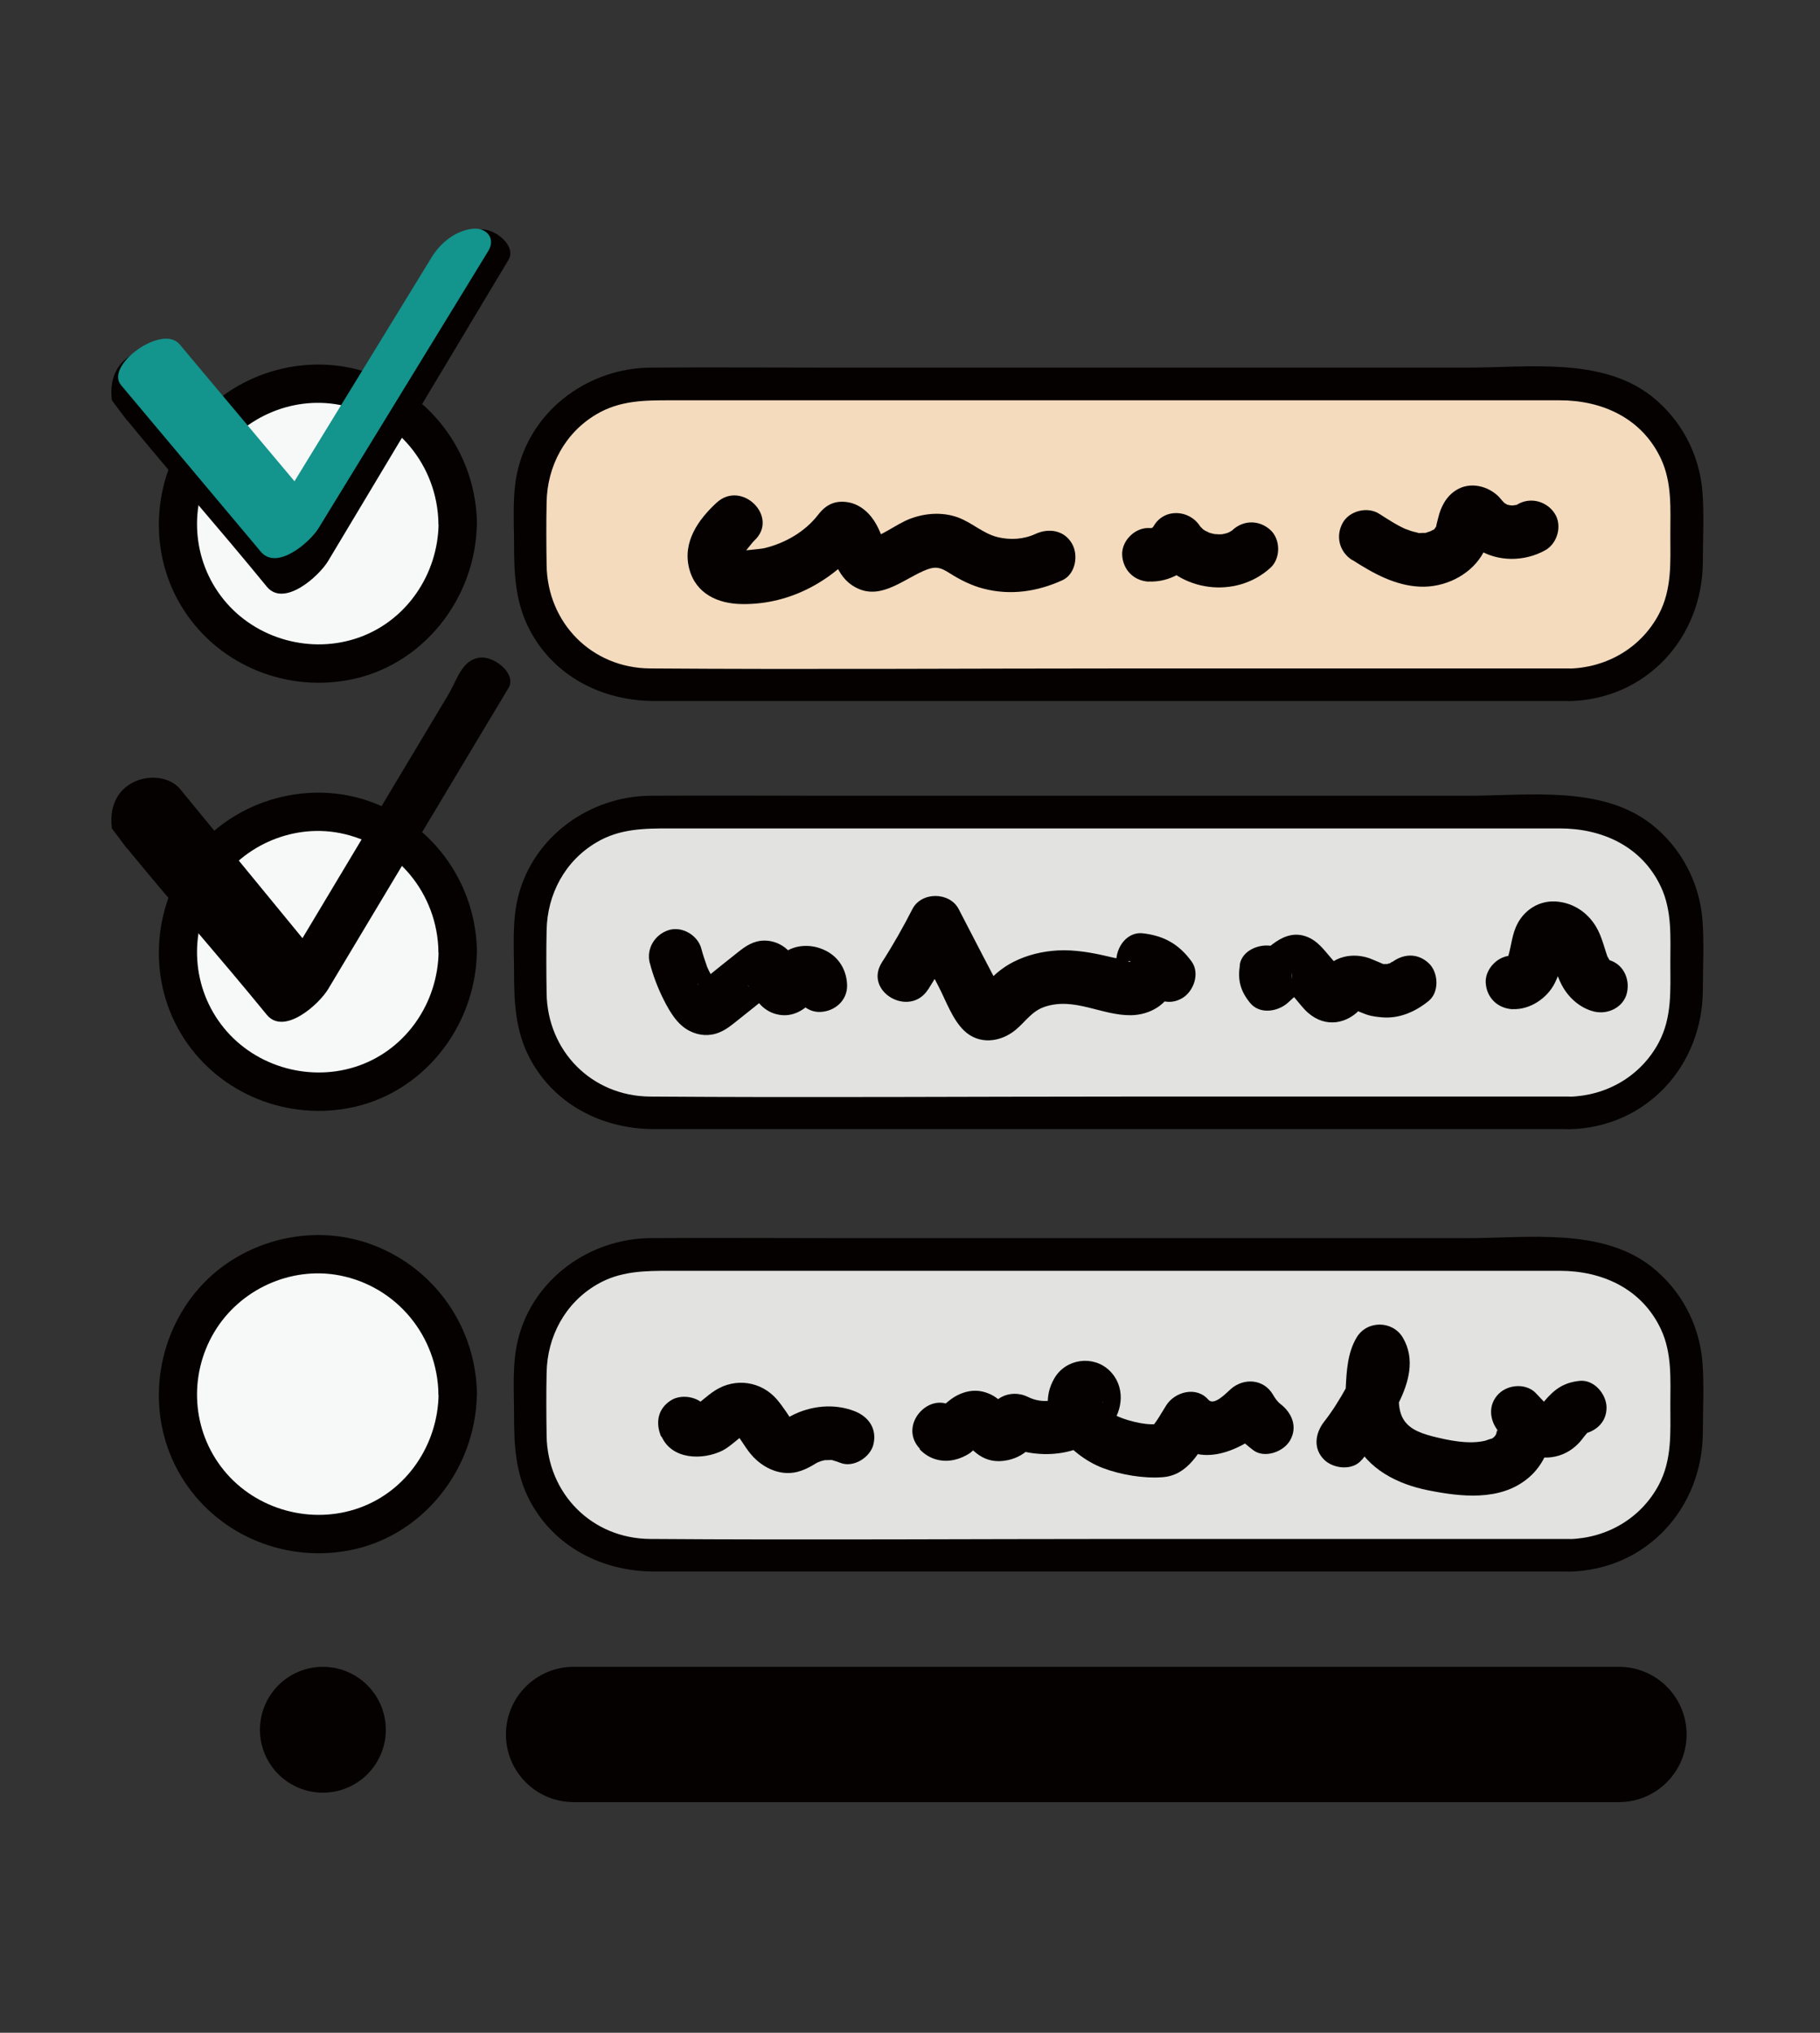 <svg width="60" height="67" viewBox="0 0 60 67" fill="none" xmlns="http://www.w3.org/2000/svg">
<rect x="0" y="0" width="60" height="67" fill="#333333" stroke="none"/>
<g id="menu icon01 1">
<g id="Group">
<g id="History">
<g id="Group_2">
<path id="Vector" d="M51.726 12.653H21.359C19.219 12.653 17.483 14.388 17.483 16.529V18.692C17.483 20.833 19.219 22.568 21.359 22.568H51.726C53.867 22.568 55.602 20.833 55.602 18.692V16.529C55.602 14.388 53.867 12.653 51.726 12.653Z" fill="#F4DBBD"/>
<path id="Vector_2" d="M51.726 22.032H37.131C31.9 22.032 26.665 22.07 21.43 22.032C19.511 22.018 18.048 20.536 18.02 18.627C18.01 17.94 18.006 17.248 18.02 16.561C18.039 15.362 18.627 14.261 19.671 13.65C20.437 13.198 21.247 13.194 22.093 13.194H51.42C52.827 13.194 54.13 13.786 54.755 15.117C55.127 15.912 55.066 16.764 55.066 17.615C55.066 18.523 55.127 19.417 54.685 20.249C54.097 21.355 52.968 22.008 51.726 22.037C51.035 22.051 51.035 23.123 51.726 23.109C54.276 23.057 56.129 21.021 56.138 18.514C56.138 17.747 56.185 16.966 56.124 16.204C56.025 14.967 55.419 13.824 54.445 13.057C52.794 11.764 50.362 12.117 48.387 12.117H27.394C25.409 12.117 23.429 12.102 21.444 12.117C19.459 12.131 17.592 13.438 17.084 15.433C16.877 16.246 16.947 17.121 16.947 17.954C16.947 18.946 16.994 19.887 17.474 20.785C18.283 22.305 19.868 23.1 21.547 23.104C22.309 23.104 23.067 23.104 23.829 23.104H51.726C52.418 23.104 52.418 22.032 51.726 22.032Z" fill="#050101"/>
</g>
<g id="Group_3">
<path id="Vector_3" d="M10.48 21.881C13.028 21.881 15.094 19.816 15.094 17.267C15.094 14.719 13.028 12.653 10.48 12.653C7.931 12.653 5.865 14.719 5.865 17.267C5.865 19.816 7.931 21.881 10.48 21.881Z" fill="#F7F8F8"/>
<path id="Vector_4" d="M14.459 17.267C14.435 18.918 13.419 20.442 11.848 21.007C10.277 21.571 8.448 21.082 7.38 19.77C6.312 18.457 6.218 16.637 7.06 15.221C7.902 13.805 9.581 13.039 11.19 13.344C13.076 13.707 14.426 15.348 14.454 17.262C14.464 18.081 15.734 18.081 15.724 17.262C15.696 15.071 14.351 13.123 12.295 12.342C10.24 11.562 7.822 12.215 6.439 13.909C5.056 15.602 4.826 18.048 5.96 19.948C7.093 21.849 9.304 22.808 11.463 22.418C13.928 21.976 15.687 19.732 15.72 17.262C15.729 16.444 14.459 16.444 14.45 17.262L14.459 17.267Z" fill="#050101"/>
</g>
<path id="Vector_5" d="M4.191 13.852C5.828 15.847 7.164 17.342 8.796 19.337C9.365 20.028 10.517 18.993 10.818 18.49C12.549 15.597 14.285 12.705 16.016 9.812L16.764 8.565C17.041 8.104 16.308 7.516 15.832 7.563C15.226 7.625 15.08 8.283 14.77 8.801C13.039 11.693 11.303 14.586 9.572 17.479L8.824 18.725L10.847 17.879L5.941 11.9C5.329 11.152 3.471 11.482 3.688 13.194L4.186 13.857L4.191 13.852Z" fill="#050101"/>
<path id="Vector_6" d="M3.984 12.686C5.522 14.52 7.06 16.355 8.598 18.184C9.13 18.819 10.221 17.869 10.503 17.408C12.136 14.746 13.763 12.084 15.395 9.421L16.096 8.274C16.355 7.85 16.03 7.493 15.588 7.54C15.014 7.596 14.511 8.015 14.224 8.49C12.592 11.152 10.964 13.815 9.332 16.477L8.631 17.625L10.536 16.849L5.922 11.35C5.348 10.663 3.448 12.046 3.989 12.691L3.984 12.686Z" fill="#13948D"/>
<path id="Vector_7" d="M23.627 16.566C23.015 17.131 22.493 17.869 22.723 18.749C22.94 19.572 23.669 19.901 24.459 19.91C26.082 19.934 27.53 19.111 28.504 17.85L27.507 18.255C27.446 18.203 27.385 18.147 27.324 18.09C27.366 18.184 27.38 18.203 27.366 18.151C27.38 18.245 27.446 18.354 27.483 18.443C27.62 18.777 27.78 19.083 28.09 19.29C28.932 19.854 29.689 19.153 30.451 18.815C30.818 18.655 30.978 18.683 31.303 18.89C31.651 19.111 32.023 19.299 32.422 19.402C33.316 19.633 34.196 19.501 35.023 19.125C35.456 18.927 35.564 18.302 35.339 17.916C35.08 17.469 34.567 17.399 34.13 17.601C33.744 17.78 33.297 17.803 32.888 17.704C32.399 17.582 32.041 17.22 31.571 17.051C31.068 16.872 30.513 16.91 30.019 17.093C29.525 17.276 29.036 17.714 28.528 17.785H28.998C29.055 17.794 29.13 17.954 29.181 17.944C29.167 17.944 29.125 17.841 29.12 17.831C29.064 17.653 28.984 17.451 28.89 17.286C28.697 16.933 28.377 16.632 27.973 16.557C27.54 16.482 27.239 16.623 26.976 16.961C26.543 17.526 25.884 17.902 25.202 18.067C25.094 18.095 24.294 18.17 24.294 18.161L24.417 18.283C24.407 18.382 24.417 18.387 24.436 18.288C24.544 18.245 24.765 17.912 24.868 17.817C25.701 17.046 24.454 15.8 23.622 16.571L23.627 16.566Z" fill="#050101"/>
<path id="Vector_8" d="M37.879 19.167C38.561 19.196 39.219 18.81 39.563 18.222H38.039C38.876 19.511 40.743 19.751 41.882 18.716C42.225 18.405 42.22 17.78 41.882 17.469C41.515 17.135 40.997 17.135 40.635 17.469C40.47 17.62 40.776 17.385 40.649 17.465C40.602 17.493 40.555 17.526 40.508 17.549C40.329 17.643 40.607 17.521 40.55 17.535C40.503 17.549 40.461 17.568 40.414 17.582C40.362 17.596 40.306 17.601 40.249 17.62C40.414 17.601 40.452 17.596 40.358 17.606C40.329 17.606 40.301 17.606 40.273 17.61C40.174 17.615 40.08 17.606 39.981 17.601C40.273 17.61 40.094 17.615 40.009 17.596C39.967 17.587 39.929 17.578 39.887 17.564C39.802 17.535 39.671 17.441 39.901 17.578C39.854 17.549 39.802 17.53 39.751 17.502C39.713 17.483 39.68 17.46 39.647 17.436C39.525 17.361 39.826 17.596 39.661 17.446C39.619 17.408 39.586 17.366 39.544 17.328C39.445 17.225 39.68 17.526 39.558 17.338C39.205 16.792 38.377 16.745 38.034 17.338C38.015 17.371 37.93 17.488 38.025 17.371C38.114 17.258 38.039 17.352 38.015 17.371C37.907 17.479 38.015 17.352 38.067 17.342C38.034 17.347 37.996 17.389 37.963 17.408C37.935 17.422 37.827 17.474 37.963 17.413C38.1 17.352 37.963 17.404 37.93 17.413C37.799 17.46 38.025 17.389 38.025 17.404C38.025 17.413 37.888 17.404 37.879 17.404C37.418 17.385 36.975 17.822 36.994 18.288C37.018 18.782 37.38 19.149 37.879 19.172V19.167Z" fill="#050101"/>
<path id="Vector_9" d="M44.591 18.462C45.273 18.899 46.002 19.308 46.83 19.337C47.601 19.365 48.415 18.989 48.834 18.33C49.008 18.062 49.087 17.752 49.144 17.446C49.172 17.295 49.102 17.526 49.05 17.573L48.175 17.625C48.208 17.662 48.241 17.7 48.274 17.738C48.396 17.874 48.547 17.991 48.697 18.09C49.365 18.528 50.259 18.518 50.941 18.137C51.345 17.912 51.51 17.324 51.256 16.928C51.002 16.533 50.48 16.373 50.047 16.613C49.864 16.717 50.198 16.595 49.991 16.642C49.962 16.646 49.77 16.67 49.892 16.665C50.019 16.665 49.817 16.656 49.788 16.656C49.887 16.674 49.906 16.674 49.84 16.665C49.803 16.66 49.77 16.651 49.732 16.642C49.577 16.613 49.779 16.684 49.704 16.642C49.652 16.609 49.596 16.585 49.548 16.547C49.647 16.618 49.591 16.576 49.534 16.515C49.492 16.468 49.454 16.416 49.412 16.373C49.05 16.011 48.462 15.87 48.01 16.152C47.681 16.355 47.498 16.703 47.413 17.07C47.389 17.173 47.352 17.291 47.338 17.394C47.328 17.493 47.399 17.262 47.324 17.408C47.404 17.262 47.324 17.394 47.281 17.446C47.178 17.554 47.338 17.427 47.258 17.46C47.201 17.479 47.15 17.521 47.098 17.545C47.281 17.46 47.056 17.545 47.027 17.554C46.867 17.606 47.102 17.564 47.004 17.564C46.943 17.564 46.882 17.564 46.82 17.568C46.642 17.573 46.914 17.606 46.703 17.549C46.642 17.535 46.58 17.521 46.519 17.502C46.519 17.502 46.27 17.408 46.378 17.455C46.058 17.319 45.762 17.121 45.466 16.933C45.075 16.684 44.473 16.839 44.257 17.248C44.026 17.686 44.158 18.189 44.572 18.457L44.591 18.462Z" fill="#050101"/>
<g id="Group_4">
<path id="Vector_10" d="M51.726 26.764H21.359C19.219 26.764 17.483 28.499 17.483 30.64V32.803C17.483 34.944 19.219 36.679 21.359 36.679H51.726C53.867 36.679 55.602 34.944 55.602 32.803V30.64C55.602 28.499 53.867 26.764 51.726 26.764Z" fill="#E2E2E1"/>
<path id="Vector_11" d="M51.726 36.143H37.131C31.9 36.143 26.665 36.181 21.43 36.143C19.511 36.129 18.048 34.647 18.02 32.737C18.01 32.051 18.006 31.359 18.02 30.673C18.039 29.473 18.627 28.372 19.671 27.761C20.437 27.309 21.247 27.305 22.093 27.305H51.42C52.827 27.305 54.13 27.898 54.755 29.229C55.127 30.023 55.066 30.875 55.066 31.726C55.066 32.634 55.127 33.528 54.685 34.36C54.097 35.466 52.968 36.12 51.726 36.148C51.035 36.162 51.035 37.234 51.726 37.22C54.276 37.168 56.129 35.132 56.138 32.625C56.138 31.858 56.185 31.077 56.124 30.315C56.025 29.078 55.419 27.935 54.445 27.168C52.794 25.875 50.362 26.228 48.387 26.228H27.394C25.409 26.228 23.429 26.213 21.444 26.228C19.459 26.242 17.592 27.549 17.084 29.544C16.877 30.358 16.947 31.232 16.947 32.065C16.947 33.057 16.994 33.998 17.474 34.897C18.283 36.416 19.868 37.211 21.547 37.215C22.309 37.215 23.067 37.215 23.829 37.215H51.726C52.418 37.215 52.418 36.143 51.726 36.143Z" fill="#050101"/>
</g>
<g id="Group_5">
<path id="Vector_12" d="M10.48 35.992C13.028 35.992 15.094 33.926 15.094 31.378C15.094 28.83 13.028 26.764 10.48 26.764C7.931 26.764 5.865 28.83 5.865 31.378C5.865 33.926 7.931 35.992 10.48 35.992Z" fill="#F7F8F8"/>
<path id="Vector_13" d="M14.459 31.378C14.435 33.029 13.419 34.553 11.848 35.118C10.277 35.682 8.448 35.193 7.38 33.88C6.312 32.568 6.218 30.748 7.06 29.332C7.902 27.916 9.581 27.149 11.19 27.455C13.076 27.817 14.426 29.459 14.454 31.373C14.464 32.192 15.734 32.192 15.724 31.373C15.696 29.181 14.351 27.234 12.295 26.453C10.24 25.673 7.822 26.326 6.439 28.02C5.056 29.713 4.826 32.159 5.96 34.059C7.093 35.959 9.304 36.919 11.463 36.529C13.928 36.087 15.687 33.843 15.72 31.373C15.729 30.555 14.459 30.555 14.45 31.373L14.459 31.378Z" fill="#050101"/>
</g>
<path id="Vector_14" d="M4.191 27.963C5.828 29.958 7.164 31.453 8.796 33.448C9.365 34.139 10.517 33.104 10.818 32.601C12.549 29.708 14.285 26.816 16.016 23.923L16.764 22.676C17.041 22.215 16.308 21.627 15.832 21.674C15.226 21.736 15.08 22.394 14.77 22.912C13.039 25.804 11.303 28.697 9.572 31.59L8.824 32.836L10.847 31.99L5.941 26.011C5.329 25.263 3.471 25.593 3.688 27.305L4.186 27.968L4.191 27.963Z" fill="#050101"/>
<path id="Vector_15" d="M21.421 31.736C21.529 32.154 21.684 32.563 21.881 32.954C22.079 33.344 22.328 33.777 22.733 33.979C23.043 34.139 23.396 34.163 23.721 34.026C23.96 33.928 24.149 33.763 24.351 33.603C24.69 33.335 25.023 33.067 25.362 32.794L25.508 32.676L25.456 32.714C25.649 32.596 25.508 32.606 25.028 32.737C24.737 32.535 24.647 32.483 24.755 32.592C24.581 32.408 24.675 32.474 24.708 32.549C24.727 32.596 24.755 32.643 24.779 32.69C24.939 33.024 25.198 33.316 25.564 33.419C26.129 33.584 26.609 33.26 26.914 32.817C26.947 32.77 27.065 32.634 26.914 32.808C27.023 32.7 26.952 32.737 26.693 32.921C26.538 32.93 26.51 32.935 26.609 32.935C26.369 32.926 26.166 32.803 26.157 32.469C26.171 32.93 26.552 33.373 27.041 33.354C27.531 33.335 27.94 32.968 27.926 32.469C27.912 31.971 27.653 31.543 27.206 31.326C26.721 31.087 26.105 31.124 25.71 31.519C25.616 31.613 25.541 31.721 25.466 31.83C25.428 31.881 25.31 32.008 25.47 31.839C25.32 31.99 25.456 31.943 25.88 31.703C26.063 31.703 26.214 31.768 26.336 31.891C26.237 31.802 26.425 32.084 26.378 31.943C26.298 31.707 26.134 31.458 25.955 31.298C25.753 31.11 25.47 30.997 25.193 31.002C24.849 31.006 24.596 31.171 24.337 31.378C23.998 31.646 23.664 31.914 23.326 32.187C23.255 32.244 23.18 32.305 23.109 32.361C23.062 32.399 23.015 32.436 22.963 32.479C23.109 32.324 23.311 32.309 23.57 32.436C23.617 32.469 23.739 32.643 23.655 32.502C23.598 32.408 23.537 32.314 23.485 32.22C23.448 32.15 23.41 32.074 23.372 31.999C23.349 31.947 23.326 31.9 23.302 31.849C23.33 31.919 23.335 31.928 23.311 31.867C23.245 31.67 23.175 31.477 23.123 31.275C23.01 30.828 22.483 30.513 22.037 30.659C21.59 30.804 21.298 31.265 21.421 31.745V31.736Z" fill="#050101"/>
<path id="Vector_16" d="M30.597 32.615C30.959 32.046 31.298 31.458 31.604 30.856H30.08C30.367 31.411 30.659 31.966 30.945 32.521C31.19 32.992 31.392 33.589 31.778 33.965C32.272 34.445 32.982 34.356 33.481 33.946C33.819 33.664 34.017 33.321 34.454 33.18C35.428 32.86 36.326 33.476 37.286 33.462C37.888 33.453 38.485 33.128 38.683 32.531C38.857 32.004 38.725 31.392 38.302 31.025L37.676 32.531C37.676 32.531 37.752 32.573 37.761 32.587C38.043 32.973 38.528 33.161 38.97 32.902C39.351 32.681 39.567 32.084 39.285 31.693C38.871 31.124 38.377 30.842 37.676 30.762C36.924 30.677 36.5 31.792 37.051 32.267C36.924 32.154 37.154 31.566 37.267 31.693C37.281 31.707 37.187 31.693 37.168 31.689C36.999 31.609 36.75 31.58 36.566 31.533C36.021 31.402 35.442 31.298 34.878 31.326C34.365 31.355 33.866 31.472 33.405 31.707C33.166 31.83 32.935 31.994 32.742 32.182C32.662 32.258 32.596 32.342 32.521 32.422L32.432 32.521C32.239 32.676 32.324 32.676 32.676 32.521L33.067 32.747C33.104 32.78 33.006 32.653 32.982 32.615C32.916 32.488 32.85 32.361 32.785 32.234C32.653 31.98 32.521 31.731 32.389 31.477C32.126 30.974 31.867 30.466 31.604 29.962C31.308 29.393 30.376 29.384 30.08 29.962C29.784 30.541 29.44 31.152 29.073 31.721C28.462 32.681 29.986 33.565 30.597 32.611V32.615Z" fill="#050101"/>
<path id="Vector_17" d="M40.875 31.806C40.8 32.305 40.889 32.658 41.209 33.053C41.529 33.448 42.131 33.344 42.455 33.053C42.582 32.935 42.714 32.818 42.841 32.705C42.907 32.648 42.968 32.587 43.034 32.531L43.1 32.474C43.227 32.366 43.18 32.389 42.954 32.545H42.483C42.427 32.535 42.211 32.305 42.305 32.451C42.338 32.498 42.385 32.545 42.422 32.587C42.512 32.691 42.601 32.794 42.691 32.898C42.832 33.062 42.968 33.25 43.133 33.391C43.706 33.885 44.431 33.758 44.897 33.203C44.939 33.151 44.995 33.151 44.915 33.17C44.873 33.213 44.816 33.236 44.751 33.236C44.699 33.269 44.642 33.279 44.586 33.26C44.53 33.25 44.525 33.25 44.577 33.26C44.6 33.264 44.628 33.274 44.652 33.283C44.666 33.288 44.816 33.344 44.732 33.311C44.647 33.279 44.915 33.391 44.948 33.401C44.995 33.42 45.042 33.438 45.089 33.453C45.24 33.499 45.404 33.518 45.564 33.532C46.138 33.58 46.665 33.344 47.098 32.992C47.46 32.7 47.422 32.041 47.098 31.745C46.717 31.392 46.232 31.435 45.851 31.745C45.945 31.67 45.898 31.689 45.828 31.745C45.753 31.806 45.997 31.703 45.814 31.75C45.8 31.75 45.687 31.792 45.677 31.783C45.785 31.769 45.804 31.769 45.739 31.773C45.715 31.773 45.691 31.773 45.668 31.773C45.635 31.773 45.597 31.773 45.564 31.769L45.658 31.778C45.626 31.797 45.517 31.736 45.489 31.726C45.442 31.707 45.442 31.707 45.489 31.726C45.593 31.769 45.532 31.745 45.31 31.651C45.259 31.632 45.212 31.609 45.16 31.59C44.779 31.453 44.337 31.463 43.984 31.67C43.862 31.74 43.749 31.839 43.65 31.943C43.617 31.98 43.58 32.013 43.551 32.056L43.509 32.098C43.631 31.971 43.786 31.961 43.979 32.07C44.45 32.126 44.421 32.187 44.285 32.041C44.238 31.99 44.191 31.933 44.144 31.881C44.045 31.769 43.946 31.651 43.848 31.538C43.631 31.284 43.434 31.021 43.118 30.889C42.333 30.555 41.726 31.326 41.204 31.802H42.451C42.578 31.933 42.62 32.093 42.573 32.272C42.639 31.816 42.46 31.303 41.957 31.185C41.538 31.091 40.945 31.312 40.87 31.802L40.875 31.806Z" fill="#050101"/>
<path id="Vector_18" d="M49.868 33.26C50.437 33.288 51.007 32.902 51.256 32.404C51.373 32.173 51.449 31.933 51.496 31.679C51.529 31.491 51.557 31.303 51.632 31.129L51.543 31.34C51.58 31.261 51.698 31.143 51.519 31.34C51.585 31.279 51.557 31.298 51.435 31.402C51.458 31.388 51.477 31.378 51.5 31.369L51.289 31.458C51.326 31.444 51.359 31.439 51.397 31.435L51.162 31.468C51.199 31.468 51.237 31.468 51.275 31.468L51.039 31.435C51.105 31.444 51.166 31.458 51.228 31.482L51.016 31.392C51.063 31.416 51.11 31.449 51.157 31.468C51.035 31.369 51.007 31.345 51.072 31.406C51.087 31.421 51.101 31.435 51.115 31.449C51.162 31.5 51.138 31.468 51.039 31.345C51.058 31.373 51.077 31.397 51.091 31.425C51.124 31.482 51.152 31.538 51.176 31.599L51.087 31.388C51.232 31.745 51.303 32.121 51.486 32.465C51.703 32.879 52.088 33.227 52.549 33.34C53.01 33.453 53.528 33.199 53.636 32.723C53.744 32.248 53.499 31.754 53.02 31.637C52.977 31.627 52.94 31.613 52.902 31.599L53.114 31.689C53.09 31.679 53.067 31.665 53.043 31.651C52.968 31.604 52.996 31.623 53.123 31.717C53.104 31.698 53.081 31.679 53.062 31.66C53.001 31.595 53.02 31.623 53.118 31.74C53.062 31.637 52.996 31.547 52.949 31.439L53.038 31.651C52.893 31.284 52.822 30.884 52.615 30.541C52.347 30.094 51.91 29.788 51.392 29.723C50.771 29.638 50.212 29.991 49.972 30.56C49.821 30.917 49.812 31.303 49.671 31.665L49.76 31.453C49.741 31.496 49.722 31.533 49.699 31.576C49.685 31.599 49.671 31.623 49.652 31.646C49.746 31.529 49.77 31.5 49.722 31.547C49.694 31.571 49.572 31.679 49.704 31.576C49.835 31.472 49.69 31.576 49.652 31.59L49.864 31.5C49.826 31.515 49.788 31.524 49.751 31.533L49.986 31.5C49.944 31.505 49.906 31.505 49.864 31.5C49.403 31.477 48.961 31.924 48.979 32.38C49.003 32.879 49.365 33.236 49.864 33.264L49.868 33.26Z" fill="#050101"/>
<g id="Group_6">
<path id="Vector_19" d="M51.726 41.345H21.359C19.219 41.345 17.483 43.081 17.483 45.221V47.385C17.483 49.525 19.219 51.261 21.359 51.261H51.726C53.867 51.261 55.602 49.525 55.602 47.385V45.221C55.602 43.081 53.867 41.345 51.726 41.345Z" fill="#E2E2E1"/>
<path id="Vector_20" d="M51.726 50.724H37.131C31.9 50.724 26.665 50.762 21.43 50.724C19.511 50.71 18.048 49.228 18.02 47.319C18.01 46.632 18.006 45.941 18.02 45.254C18.039 44.054 18.627 42.954 19.671 42.342C20.437 41.891 21.247 41.886 22.093 41.886H51.42C52.827 41.886 54.13 42.479 54.755 43.81C55.127 44.605 55.066 45.456 55.066 46.307C55.066 47.215 55.127 48.109 54.685 48.942C54.097 50.047 52.968 50.701 51.726 50.729C51.035 50.743 51.035 51.816 51.726 51.801C54.276 51.75 56.129 49.713 56.138 47.206C56.138 46.439 56.185 45.658 56.124 44.896C56.025 43.659 55.419 42.516 54.445 41.75C52.794 40.456 50.362 40.809 48.387 40.809H27.394C25.409 40.809 23.429 40.795 21.444 40.809C19.459 40.823 17.592 42.131 17.084 44.125C16.877 44.939 16.947 45.814 16.947 46.646C16.947 47.639 16.994 48.579 17.474 49.478C18.283 50.997 19.868 51.792 21.547 51.797C22.309 51.797 23.067 51.797 23.829 51.797H51.726C52.418 51.797 52.418 50.724 51.726 50.724Z" fill="#050101"/>
</g>
<g id="Group_7">
<path id="Vector_21" d="M10.48 50.574C13.028 50.574 15.094 48.508 15.094 45.959C15.094 43.411 13.028 41.345 10.48 41.345C7.931 41.345 5.865 43.411 5.865 45.959C5.865 48.508 7.931 50.574 10.48 50.574Z" fill="#F7F8F8"/>
<path id="Vector_22" d="M14.459 45.96C14.435 47.611 13.419 49.135 11.848 49.699C10.277 50.263 8.448 49.774 7.38 48.462C6.312 47.15 6.218 45.329 7.06 43.913C7.902 42.498 9.581 41.731 11.19 42.037C13.076 42.399 14.426 44.041 14.454 45.955C14.464 46.773 15.734 46.773 15.724 45.955C15.696 43.763 14.351 41.816 12.295 41.035C10.24 40.254 7.822 40.908 6.439 42.601C5.056 44.294 4.826 46.74 5.96 48.641C7.093 50.541 9.304 51.501 11.463 51.11C13.928 50.668 15.687 48.424 15.72 45.955C15.729 45.136 14.459 45.136 14.45 45.955L14.459 45.96Z" fill="#050101"/>
</g>
<path id="Vector_23" d="M53.373 54.939H18.909C17.677 54.939 16.679 55.937 16.679 57.168C16.679 58.4 17.677 59.398 18.909 59.398H53.373C54.604 59.398 55.602 58.4 55.602 57.168C55.602 55.937 54.604 54.939 53.373 54.939Z" fill="#050101"/>
<path id="Vector_24" d="M10.644 59.087C11.79 59.087 12.719 58.159 12.719 57.013C12.719 55.867 11.79 54.939 10.644 54.939C9.499 54.939 8.57 55.867 8.57 57.013C8.57 58.159 9.499 59.087 10.644 59.087Z" fill="#050101"/>
<path id="Vector_25" d="M21.806 47.338C22.145 48.118 23.166 48.137 23.824 47.808C23.979 47.728 24.116 47.611 24.252 47.502C24.304 47.46 24.351 47.418 24.403 47.38C24.605 47.215 24.271 47.483 24.473 47.333C24.6 47.239 24.412 47.333 24.497 47.314C24.572 47.295 24.351 47.286 24.309 47.286C24.247 47.258 24.257 47.262 24.327 47.305L24.262 47.258C24.262 47.258 24.426 47.455 24.318 47.309C24.515 47.587 24.68 47.893 24.934 48.118C25.301 48.448 25.79 48.636 26.284 48.514C26.458 48.471 26.628 48.391 26.783 48.302C26.853 48.26 26.919 48.217 26.994 48.18C26.886 48.236 27.004 48.18 27.06 48.161C27.126 48.142 27.197 48.123 27.267 48.114C27.088 48.137 27.333 48.123 27.371 48.123C27.592 48.123 27.262 48.076 27.469 48.137C27.549 48.161 27.629 48.184 27.709 48.217C28.137 48.387 28.697 48.034 28.796 47.601C28.913 47.093 28.641 46.698 28.18 46.515C27.498 46.246 26.707 46.331 26.068 46.675C26.011 46.707 25.95 46.74 25.894 46.778C25.795 46.849 25.847 46.801 25.936 46.792C26.011 46.783 26.068 46.801 26.134 46.825C26.242 46.867 26.148 46.839 26.096 46.787C26.054 46.745 25.988 46.637 26.054 46.74C26.011 46.675 25.969 46.609 25.927 46.547C25.828 46.402 25.724 46.256 25.611 46.124C25.094 45.527 24.252 45.404 23.584 45.823C23.434 45.917 23.293 46.035 23.156 46.148C23.095 46.195 23.039 46.251 22.973 46.298C23.062 46.232 23.043 46.251 22.959 46.289C22.916 46.312 22.921 46.308 22.977 46.284C23.043 46.256 23.039 46.256 22.963 46.284L22.902 46.298C23.024 46.284 23.053 46.279 22.987 46.284C22.916 46.284 22.945 46.289 23.076 46.303L23.184 46.355C23.231 46.383 23.387 46.613 23.326 46.472C23.142 46.049 22.488 45.917 22.117 46.157C21.674 46.439 21.604 46.91 21.802 47.366L21.806 47.338Z" fill="#050101"/>
<path id="Vector_26" d="M30.32 47.77C30.626 48.095 31.058 48.217 31.491 48.109C31.646 48.072 31.82 47.996 31.957 47.907C32.065 47.836 32.267 47.606 32.38 47.578H31.91L31.938 47.592L31.623 47.277C32.041 47.827 32.446 48.288 33.217 48.128C33.862 47.996 34.313 47.469 34.318 46.811L32.992 47.573C34.149 48.156 35.71 48.053 36.59 47.013C37.037 46.486 37.102 45.677 36.571 45.169C36.039 44.661 35.146 44.779 34.765 45.419C34.031 46.66 35.263 47.973 36.359 48.387C36.943 48.608 37.709 48.739 38.335 48.688C39.181 48.622 39.548 47.832 39.958 47.201L38.575 47.38C39.53 48.481 40.927 47.803 41.816 47.027L40.433 46.849C40.673 47.244 40.95 47.521 41.317 47.799C41.684 48.076 42.305 47.86 42.526 47.483C42.789 47.032 42.592 46.566 42.211 46.275C42.102 46.19 42.027 46.072 41.961 45.96C41.656 45.447 41.002 45.409 40.578 45.781C40.423 45.917 40.023 46.35 39.835 46.134C39.445 45.682 38.739 45.87 38.453 46.312C38.278 46.58 38.114 46.919 37.874 47.131L38.264 46.905C37.926 47.027 37.225 46.844 36.891 46.703C36.736 46.637 36.571 46.538 36.468 46.406C36.214 46.096 36.477 46.204 36.275 46.373L35.884 46.599L35.865 46.613L35.419 46.491L35.409 46.505L35.183 46.115C35.301 45.87 35.306 45.809 35.197 45.931L35.066 46.011C34.944 46.082 34.812 46.134 34.671 46.157C34.403 46.204 34.135 46.166 33.89 46.044C33.297 45.748 32.568 46.105 32.563 46.806L32.86 46.402L33.292 46.59C33.292 46.59 33.095 46.308 33.081 46.289C32.888 46.068 32.672 45.931 32.385 45.865C32.098 45.8 31.816 45.861 31.562 45.988C31.421 46.058 31.298 46.157 31.181 46.256C31.138 46.289 31.096 46.326 31.054 46.364C30.922 46.468 30.992 46.472 31.261 46.364L31.651 46.59L31.571 46.505C30.79 45.677 29.544 46.924 30.325 47.752L30.32 47.77Z" fill="#050101"/>
<path id="Vector_27" d="M44.901 48.114C45.358 47.526 45.776 46.919 46.105 46.251C46.435 45.583 46.67 44.802 46.246 44.087C45.908 43.518 45.061 43.514 44.722 44.087C44.426 44.586 44.393 45.179 44.365 45.743C44.337 46.308 44.393 46.928 44.647 47.474C45.089 48.434 46.091 48.923 47.079 49.12C48.161 49.337 49.445 49.483 50.358 48.735C51.214 48.038 51.392 46.783 50.654 45.941C50.339 45.583 49.727 45.621 49.407 45.941C49.045 46.303 49.102 46.82 49.407 47.187C49.831 47.705 50.461 48.123 51.157 48.029C51.496 47.982 51.792 47.827 52.032 47.582C52.107 47.507 52.168 47.422 52.234 47.338C52.404 47.135 52.328 47.253 52.079 47.281C52.554 47.23 52.963 46.914 52.963 46.397C52.963 45.959 52.559 45.466 52.079 45.513C51.543 45.569 51.237 45.795 50.903 46.195C50.894 46.209 50.748 46.355 50.753 46.364C50.734 46.322 50.964 46.294 50.969 46.275C50.969 46.275 50.687 45.978 50.649 45.936L49.403 47.182C49.379 47.154 49.374 47.131 49.36 47.102C49.398 47.182 49.351 47.201 49.365 47.131C49.403 46.971 49.294 47.333 49.342 47.225C49.304 47.309 49.294 47.342 49.181 47.422C49.229 47.389 49.008 47.474 48.956 47.488C48.415 47.615 47.742 47.474 47.211 47.338C46.764 47.22 46.345 47.056 46.19 46.618C46.091 46.34 46.11 46.03 46.124 45.743C46.138 45.489 46.124 45.179 46.242 44.976H44.718C44.784 45.089 44.45 45.616 44.379 45.738C44.163 46.129 43.923 46.514 43.65 46.863C43.358 47.239 43.283 47.742 43.65 48.109C43.956 48.415 44.605 48.485 44.897 48.109L44.901 48.114Z" fill="#050101"/>
</g>
</g>
</g>
</svg>
